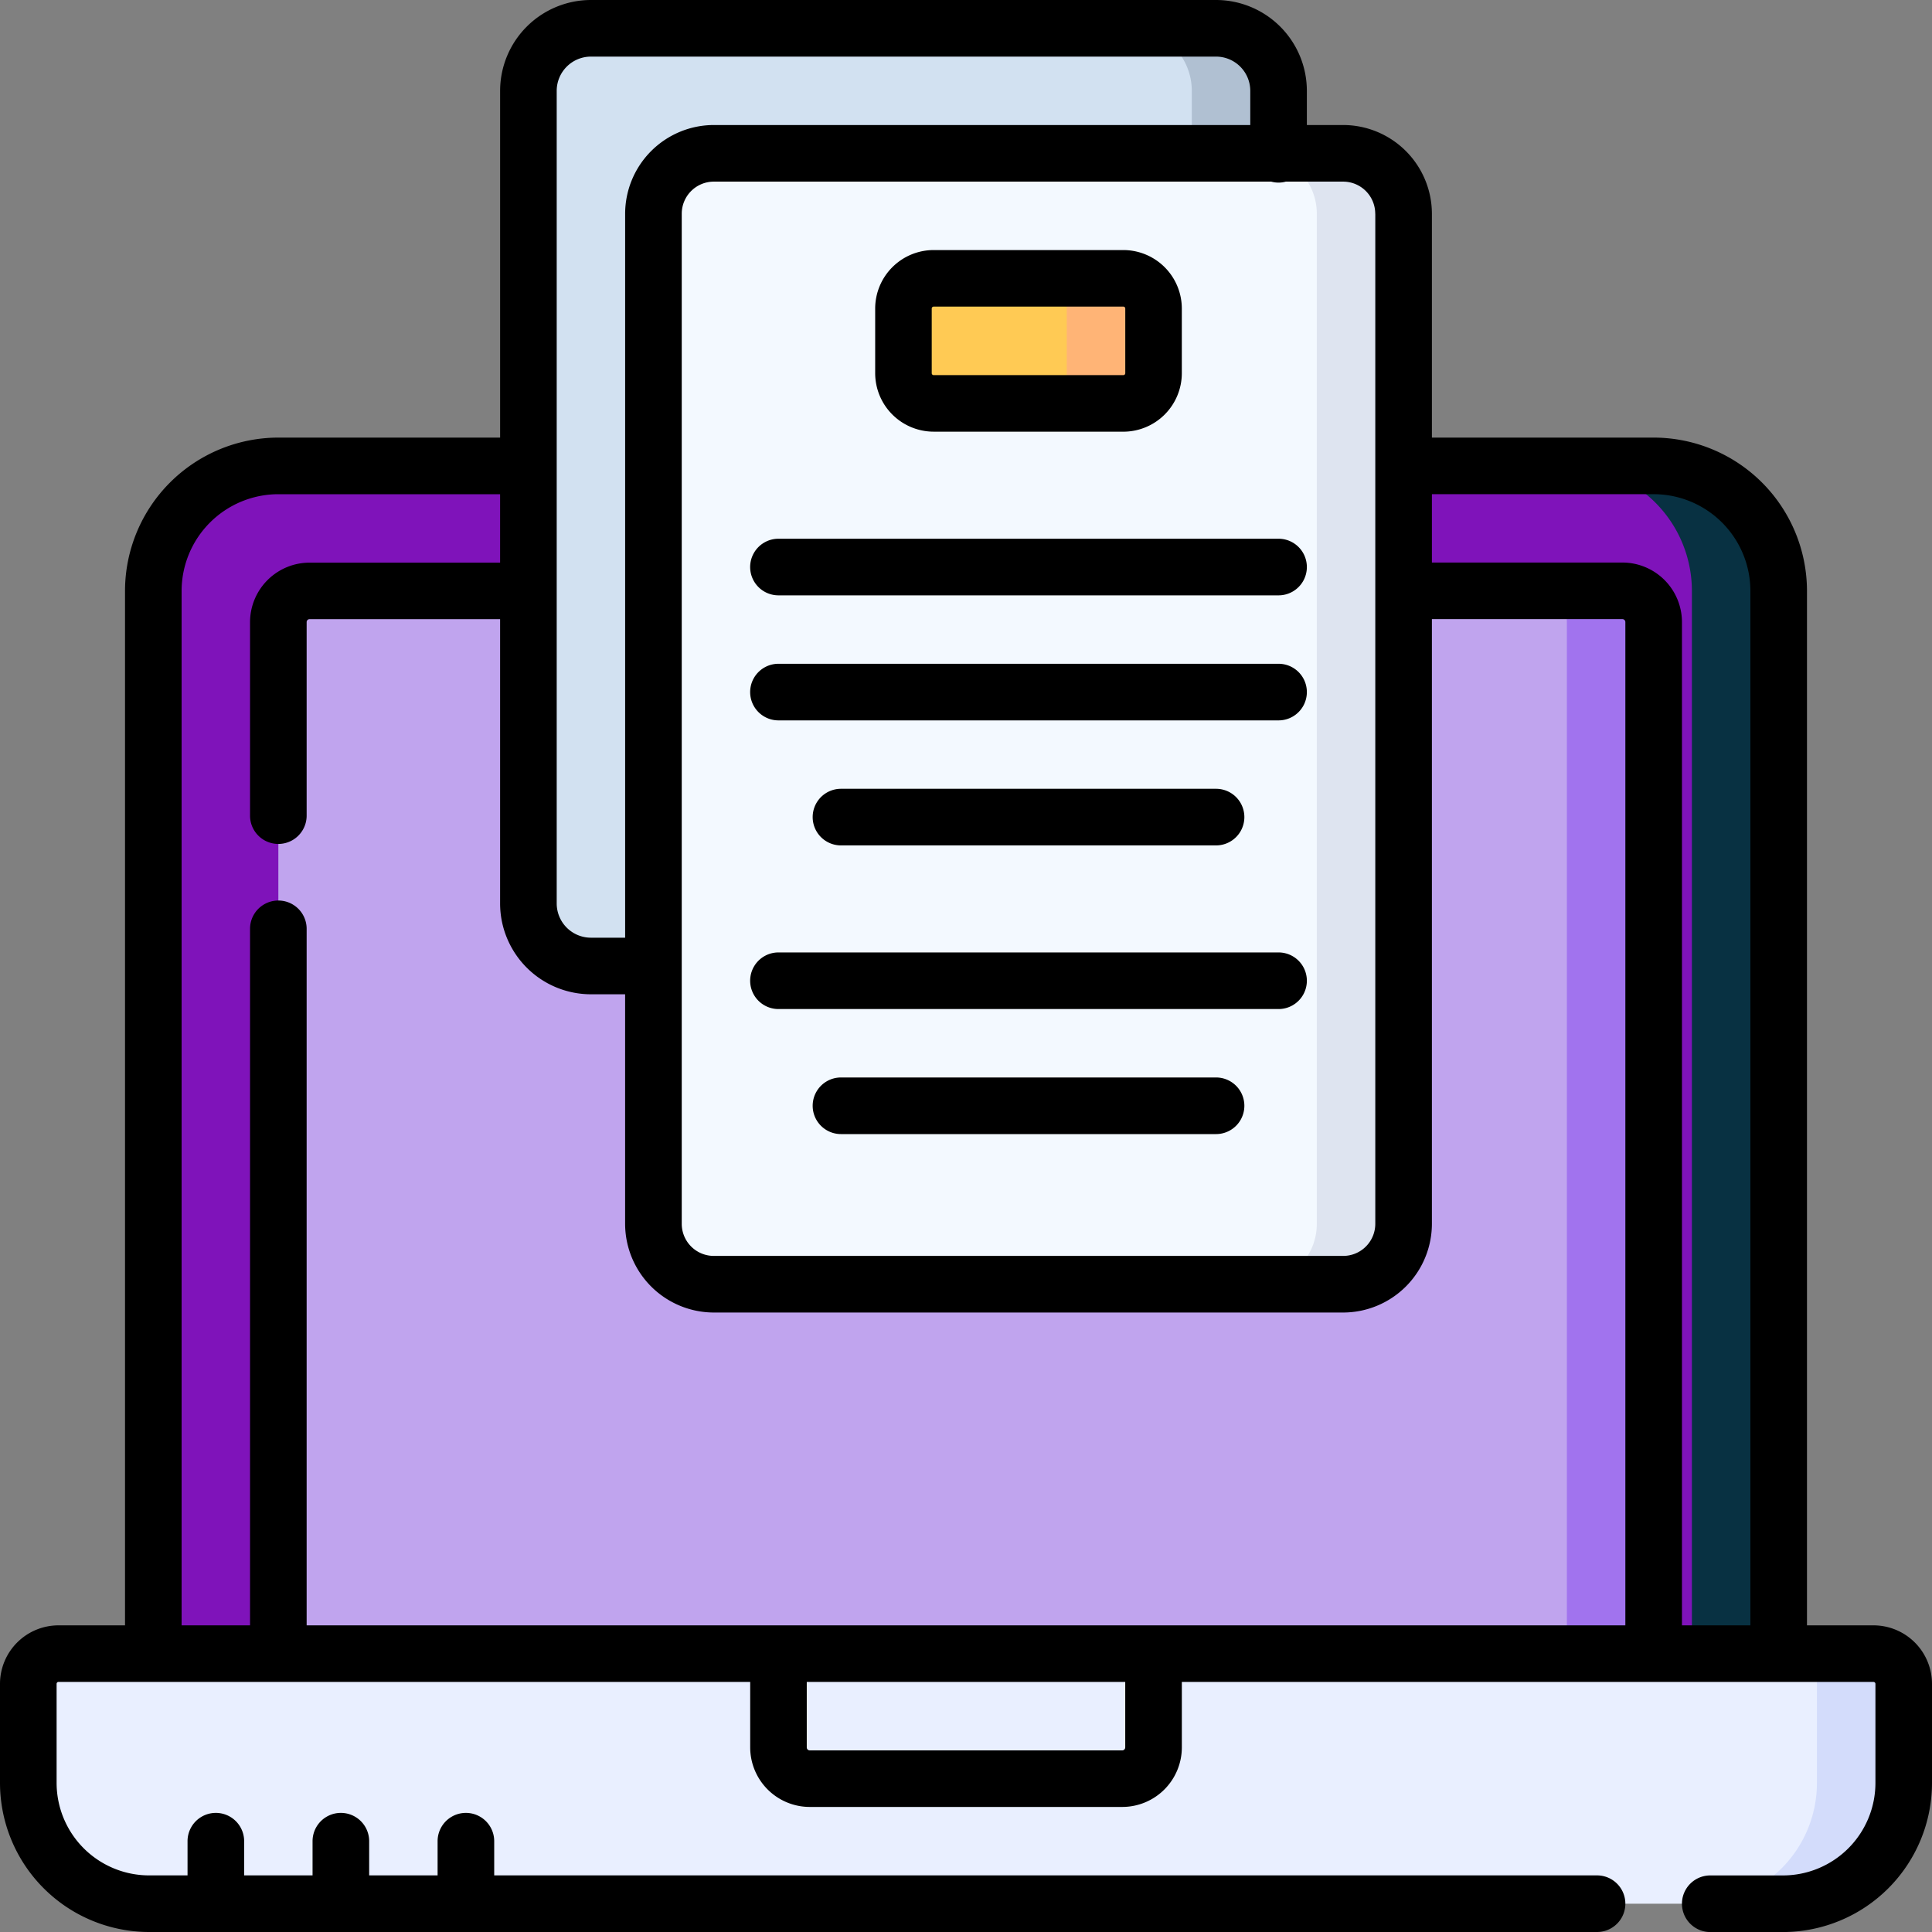<svg id="subir" xmlns="http://www.w3.org/2000/svg" width="100" height="100" viewBox="0 0 100 100">
  <rect x="0" y="0" width="100" height="100" fill="#808080" stroke="none"/>
  <g id="Grupo_107086" data-name="Grupo 107086" transform="translate(1.465 1.465)">
    <path id="Trazado_162974" data-name="Trazado 162974" d="M124.761,185.92V129.937a6.471,6.471,0,0,0-6.471-6.471H47.105a6.471,6.471,0,0,0-6.471,6.471V185.92Z" transform="translate(-34.163 -100.816)" fill="#7f13ba"/>
    <path id="Trazado_162975" data-name="Trazado 162975" d="M419.726,123.466h-4.492a6.471,6.471,0,0,1,6.471,6.471V185.92H426.2V129.937A6.472,6.472,0,0,0,419.726,123.466Z" transform="translate(-335.598 -100.816)" fill="#083142"/>
    <path id="Trazado_162976" data-name="Trazado 162976" d="M73.765,211.607V158.219a1.618,1.618,0,0,1,1.618-1.618h67.95a1.618,1.618,0,0,1,1.618,1.618v53.388H73.765Z" transform="translate(-60.823 -127.48)" fill="#c0a4ee"/>
    <path id="Trazado_162977" data-name="Trazado 162977" d="M411.443,156.6H406.95a1.618,1.618,0,0,1,1.618,1.618v53.388h4.493V158.219A1.618,1.618,0,0,0,411.443,156.6Z" transform="translate(-328.932 -127.48)" fill="#a173ee"/>
    <path id="Trazado_162978" data-name="Trazado 162978" d="M98.32,451.176H13.75a6.25,6.25,0,0,1-6.25-6.25V439.8a1.563,1.563,0,0,1,1.563-1.562h93.945a1.563,1.563,0,0,1,1.563,1.563v5.13A6.25,6.25,0,0,1,98.32,451.176Z" transform="translate(-7.5 -354.105)" fill="#e9efff"/>
    <path id="Trazado_162979" data-name="Trazado 162979" d="M458.68,438.233h-4.492a1.563,1.563,0,0,1,1.563,1.563v5.13a6.25,6.25,0,0,1-6.25,6.25h4.492a6.25,6.25,0,0,0,6.25-6.25V439.8A1.563,1.563,0,0,0,458.68,438.233Z" transform="translate(-363.172 -354.105)" fill="#d3dcfb"/>
    <path id="Trazado_162980" data-name="Trazado 162980" d="M146.5,56.035h-3.236a3.236,3.236,0,0,1-3.236-3.236V10.736A3.236,3.236,0,0,1,143.269,7.5h32.357a3.236,3.236,0,0,1,3.236,3.236v3.286Z" transform="translate(-114.148 -7.5)" fill="#d2e1f1"/>
    <path id="Trazado_162982" data-name="Trazado 162982" d="M303.759,7.5h-4.492a3.236,3.236,0,0,1,3.236,3.236v9.119l4.492-5.833V10.736A3.236,3.236,0,0,0,303.759,7.5Z" transform="translate(-242.281 -7.5)" fill="#b0c0d2"/>
    <path id="Trazado_162983" data-name="Trazado 162983" d="M208.87,99.168H176.292a3.125,3.125,0,0,1-3.125-3.125V43.758a3.125,3.125,0,0,1,3.125-3.125H208.87A3.125,3.125,0,0,1,212,43.758V96.043A3.125,3.125,0,0,1,208.87,99.168Z" transform="translate(-140.81 -34.162)" fill="#f3f9ff"/>
    <path id="Trazado_162984" data-name="Trazado 162984" d="M250.813,80.238H241a1.563,1.563,0,0,1-1.562-1.563V75.329A1.563,1.563,0,0,1,241,73.767h9.818a1.563,1.563,0,0,1,1.563,1.563v3.346A1.563,1.563,0,0,1,250.813,80.238Z" transform="translate(-194.134 -60.824)" fill="#ffca54"/>
    <path id="Trazado_162985" data-name="Trazado 162985" d="M337.459,40.633h-4.492a3.125,3.125,0,0,1,3.125,3.125V96.043a3.125,3.125,0,0,1-3.125,3.125h4.492a3.125,3.125,0,0,0,3.125-3.125V43.758A3.125,3.125,0,0,0,337.459,40.633Z" transform="translate(-269.399 -34.162)" fill="#dee4f0"/>
    <path id="Trazado_162986" data-name="Trazado 162986" d="M279.192,73.767H274.7a1.563,1.563,0,0,1,1.563,1.563v3.346a1.563,1.563,0,0,1-1.562,1.563h4.492a1.563,1.563,0,0,0,1.563-1.563V75.329A1.562,1.562,0,0,0,279.192,73.767Z" transform="translate(-222.512 -60.824)" fill="#ffb476"/>
  </g>
  <g id="Grupo_107087" data-name="Grupo 107087" transform="translate(0 0)">
    <path id="Trazado_162988" data-name="Trazado 162988" d="M96.973,84.128H93.529V30.586a7.945,7.945,0,0,0-7.936-7.936H74.115V11.061a4.6,4.6,0,0,0-4.59-4.59H67.643V4.7a4.706,4.706,0,0,0-4.7-4.7H30.586a4.706,4.706,0,0,0-4.7,4.7V22.65H14.407a7.945,7.945,0,0,0-7.936,7.936V84.128H3.027A3.031,3.031,0,0,0,0,87.155v5.13A7.724,7.724,0,0,0,7.715,100H82.663a1.465,1.465,0,1,0,0-2.93H25.58V95.3a1.465,1.465,0,1,0-2.93,0V97.07H19.108V95.3a1.465,1.465,0,1,0-2.93,0V97.07H12.637V95.3a1.465,1.465,0,1,0-2.93,0V97.07H7.715A4.791,4.791,0,0,1,2.93,92.285v-5.13a.1.1,0,0,1,.1-.1h35.8v3.389a3.086,3.086,0,0,0,3.083,3.083H58.089a3.086,3.086,0,0,0,3.083-3.083V87.057h35.8a.1.1,0,0,1,.1.1v5.13a4.791,4.791,0,0,1-4.785,4.785H88.523a1.465,1.465,0,1,0,0,2.93h3.763A7.724,7.724,0,0,0,100,92.285v-5.13A3.031,3.031,0,0,0,96.973,84.128ZM85.593,25.579A5.012,5.012,0,0,1,90.6,30.586V84.128H87.058V32.2a3.086,3.086,0,0,0-3.083-3.083h-9.86V25.579ZM71.185,11.061V63.346a1.662,1.662,0,0,1-1.66,1.66H36.947a1.662,1.662,0,0,1-1.66-1.66V11.061a1.662,1.662,0,0,1,1.66-1.66H65.8a1.423,1.423,0,0,0,.752,0h2.97a1.662,1.662,0,0,1,1.66,1.66ZM30.586,2.93H62.943A1.773,1.773,0,0,1,64.714,4.7V6.471H36.947a4.6,4.6,0,0,0-4.59,4.59V48.535H30.586a1.773,1.773,0,0,1-1.771-1.771V4.7A1.773,1.773,0,0,1,30.586,2.93ZM9.4,30.586a5.012,5.012,0,0,1,5.006-5.006H25.885v3.542h-9.86A3.086,3.086,0,0,0,12.942,32.2V42.217a1.465,1.465,0,1,0,2.93,0V32.2a.153.153,0,0,1,.153-.153h9.86V46.764a4.706,4.706,0,0,0,4.7,4.7h1.771V63.346a4.6,4.6,0,0,0,4.59,4.59H69.525a4.6,4.6,0,0,0,4.59-4.59v-31.3h9.86a.153.153,0,0,1,.153.153V84.128H15.872V48.076a1.465,1.465,0,1,0-2.93,0V84.128H9.4Zm48.841,59.86a.153.153,0,0,1-.153.153H41.911a.153.153,0,0,1-.153-.153V87.057H58.242v3.389Z" transform="translate(0 0)"/>
    <path id="Trazado_162989" data-name="Trazado 162989" d="M234.96,75.668h9.818a3.031,3.031,0,0,0,3.027-3.027V69.294a3.031,3.031,0,0,0-3.027-3.027H234.96a3.031,3.031,0,0,0-3.027,3.027v3.346a3.031,3.031,0,0,0,3.027,3.027Zm-.1-6.374a.1.1,0,0,1,.1-.1h9.818a.1.1,0,0,1,.1.1v3.346a.1.1,0,0,1-.1.1H234.96a.1.1,0,0,1-.1-.1Z" transform="translate(-186.634 -53.324)"/>
    <path id="Trazado_162990" data-name="Trazado 162990" d="M226.15,132.533H200.265a1.465,1.465,0,0,0,0,2.93H226.15a1.465,1.465,0,1,0,0-2.93Z" transform="translate(-159.972 -104.648)"/>
    <path id="Trazado_162991" data-name="Trazado 162991" d="M226.15,165.667H200.265a1.465,1.465,0,1,0,0,2.93H226.15a1.465,1.465,0,1,0,0-2.93Z" transform="translate(-159.972 -131.31)"/>
    <path id="Trazado_162993" data-name="Trazado 162993" d="M226.15,165.667H200.265a1.465,1.465,0,1,0,0,2.93H226.15a1.465,1.465,0,1,0,0-2.93Z" transform="translate(-159.972 -116.369)"/>
    <path id="Trazado_162992" data-name="Trazado 162992" d="M236.246,198.8H216.832a1.465,1.465,0,0,0,0,2.93h19.414a1.465,1.465,0,0,0,0-2.93Z" transform="translate(-173.303 -157.972)"/>
    <path id="Trazado_162994" data-name="Trazado 162994" d="M236.246,198.8H216.832a1.465,1.465,0,0,0,0,2.93h19.414a1.465,1.465,0,0,0,0-2.93Z" transform="translate(-173.303 -143.03)"/>
  </g>
</svg>
